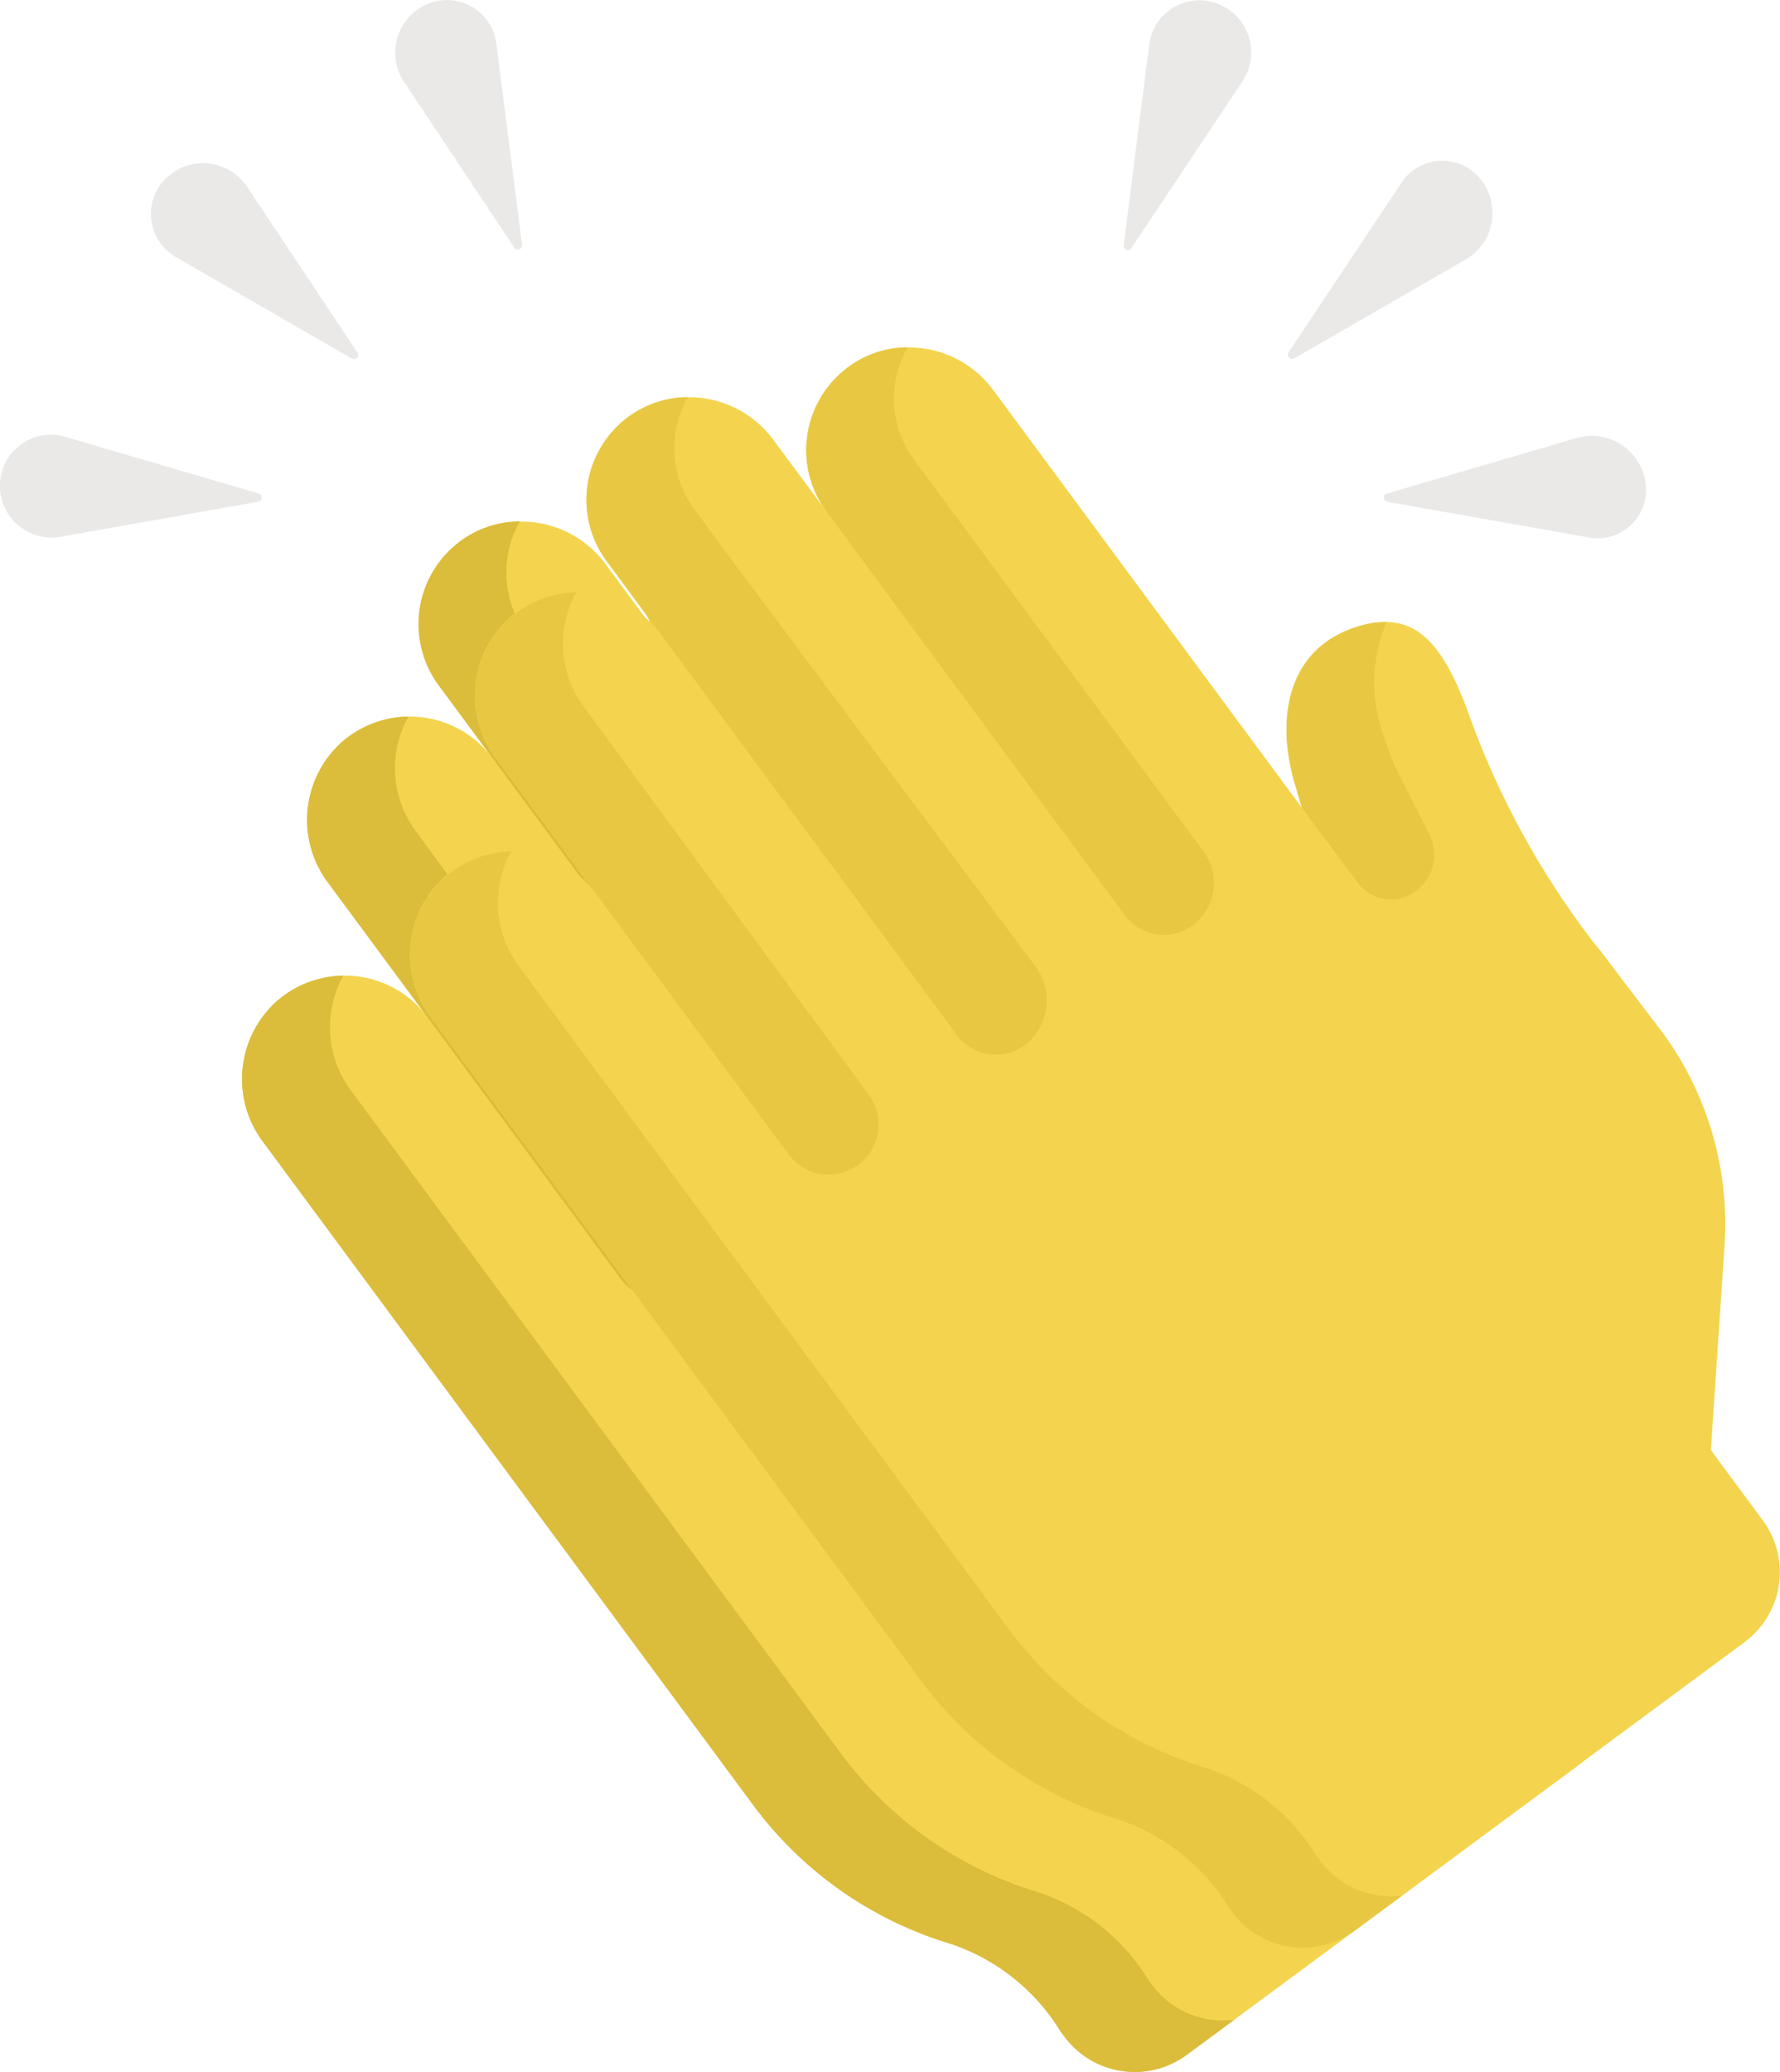 <svg xmlns="http://www.w3.org/2000/svg" width="34.94" height="40.655" viewBox="0 0 34.94 40.655"><defs><style>.a{fill:#f4d44e;}.b{fill:#e8c842;}.c{fill:#dbbc3b;}.d{fill:#eae9e8;}</style></defs><g transform="translate(-35.986 0)"><path class="a" d="M119.093,128.225a16.469,16.469,0,0,1-2.512-4.611c-.53-1.407-1.111-2.008-2.285-1.572-1.278.474-1.466,1.838-1.075,3.1.011.035.049.18.119.406l-6.052-8.187a2.051,2.051,0,0,0-2.732-.542,2.024,2.024,0,0,0-.548,2.915l-1.031-1.394a2.054,2.054,0,0,0-2.814-.492,2.024,2.024,0,0,0-.468,2.862l1.058,1.431a2.024,2.024,0,0,0-2.948-.331,2.051,2.051,0,0,0-.282,2.771l1.954,2.643a2.024,2.024,0,0,0-2.948-.331,2.051,2.051,0,0,0-.283,2.771l9.612,13a7.507,7.507,0,0,0,3.89,2.738,4.031,4.031,0,0,1,2.158,1.722l.068.092a1.722,1.722,0,0,0,2.408.361l7.651-5.656a1.709,1.709,0,0,0,.358-2.39l-1.019-1.379.267-4a6.346,6.346,0,0,0-1.292-4.294C119.328,128.535,119.24,128.4,119.093,128.225Z" transform="translate(-55.096 -107.26)"/><path class="b" d="M195.886,118.729a2.024,2.024,0,0,1-.129-2.209,1.968,1.968,0,0,0-1.046.305h0q-.052.033-.1.069l0,0q-.048.035-.094.072h0a2.024,2.024,0,0,0-.349,2.769h0l5.86,7.927a.949.949,0,0,0,1.351.181h0a1.042,1.042,0,0,0,.192-1.438Zm-.07-.094Z" transform="translate(-145.252 -107.268)"/><g transform="translate(40.738 10.23)"><path class="c" d="M142.213,131.907l-.143-.194-.5-.677a2.024,2.024,0,0,1-.13-2.207,1.973,1.973,0,0,0-1.125.357,2.024,2.024,0,0,0-.487,2.835l6.894,9.328a.949.949,0,0,0,1.4.138h0a1.107,1.107,0,0,0,.142-1.482Z" transform="translate(-135.987 -128.829)"/><path class="c" d="M113.693,260.879l-.068-.092a4.03,4.03,0,0,0-2.158-1.722,7.507,7.507,0,0,1-3.89-2.738l-9.612-13a2.075,2.075,0,0,1-.146-2.248,2.018,2.018,0,0,0-1.294.489,2.051,2.051,0,0,0-.283,2.771l9.612,13a7.506,7.506,0,0,0,3.89,2.738A4.031,4.031,0,0,1,111.9,261.8l.068.092a1.722,1.722,0,0,0,2.408.361l.934-.69A1.721,1.721,0,0,1,113.693,260.879Z" transform="translate(-95.832 -232.164)"/><path class="c" d="M118.065,188.094a.973.973,0,0,0,1.47.11h0a.99.99,0,0,0,.1-1.285l-5.593-7.61a2.075,2.075,0,0,1-.146-2.248,2.017,2.017,0,0,0-1.294.489,2.051,2.051,0,0,0-.282,2.771Z" transform="translate(-110.632 -173.23)"/></g><path class="b" d="M312.778,188.051l1.1,1.471a.815.815,0,0,0,1.175.138h0a.9.9,0,0,0,.225-1.1,12.481,12.481,0,0,1-.9-1.924,3.179,3.179,0,0,1,.062-2.228h-.084a1.6,1.6,0,0,0-.179.018,1.943,1.943,0,0,0-.2.041,2.6,2.6,0,0,0-.251.079c-1.278.514-1.471,1.821-1.075,3.1.011.035.049.18.118.406Z" transform="translate(-254.535 -169.764)"/><path class="a" d="M160.62,97.533a16.469,16.469,0,0,1-2.512-4.611c-.53-1.407-1.111-2.008-2.285-1.572-1.278.474-1.466,1.838-1.075,3.1.011.035.049.18.119.406l-6.052-8.187a2.051,2.051,0,0,0-2.732-.542,2.024,2.024,0,0,0-.548,2.915L144.5,87.647a2.054,2.054,0,0,0-2.814-.492,2.024,2.024,0,0,0-.468,2.862l1.058,1.431a2.024,2.024,0,0,0-2.948-.331,2.051,2.051,0,0,0-.282,2.771L141,96.531a2.024,2.024,0,0,0-2.948-.331,2.051,2.051,0,0,0-.283,2.771l9.612,13a7.507,7.507,0,0,0,3.89,2.738,4.031,4.031,0,0,1,2.158,1.722l.068.092a1.722,1.722,0,0,0,2.408.361l7.651-5.656a1.709,1.709,0,0,0,.358-2.39l-1.019-1.379.267-4a6.346,6.346,0,0,0-1.292-4.294C160.856,97.843,160.767,97.7,160.62,97.533Z" transform="translate(-93.326 -79.006)"/><g transform="translate(44.033 6.815)"><path class="b" d="M237.414,88.037a2.024,2.024,0,0,1-.129-2.209,1.947,1.947,0,0,0-1.246.45h0a2.024,2.024,0,0,0-.349,2.769h0l5.86,7.927a.949.949,0,0,0,1.351.181h0a1.042,1.042,0,0,0,.192-1.438Zm-.07-.094Z" transform="translate(-227.516 -85.828)"/><path class="b" d="M183.742,101.215l-.143-.194-.5-.677a2.024,2.024,0,0,1-.13-2.207,1.973,1.973,0,0,0-1.125.357,2.024,2.024,0,0,0-.487,2.835l1.077,1.458,5.818,7.87a.949.949,0,0,0,1.4.138h0a1.107,1.107,0,0,0,.142-1.482Z" transform="translate(-177.513 -97.16)"/><path class="b" d="M155.194,230.187l-.068-.092a4.03,4.03,0,0,0-2.158-1.722,7.507,7.507,0,0,1-3.89-2.738l-9.612-13a2.075,2.075,0,0,1-.146-2.248,2.03,2.03,0,0,0-1.577,3.26l9.612,13a7.507,7.507,0,0,0,3.89,2.738,4.031,4.031,0,0,1,2.158,1.722l.068.092a1.722,1.722,0,0,0,2.408.361l.934-.69A1.721,1.721,0,0,1,155.194,230.187Z" transform="translate(-137.331 -200.495)"/><path class="b" d="M159.568,157.4a.973.973,0,0,0,1.47.11h0a.99.99,0,0,0,.1-1.285l-5.593-7.61a2.075,2.075,0,0,1-.146-2.248,2.03,2.03,0,0,0-1.577,3.26Z" transform="translate(-152.132 -141.561)"/></g><g transform="translate(35.986 0)"><path class="d" d="M136.036,4.864,133.87,1.611a1.038,1.038,0,0,1,.5-1.549h0a.977.977,0,0,1,1.309.792l.506,3.953A.083.083,0,0,1,136.036,4.864Z" transform="translate(-125.937 0)"/><path class="d" d="M77.353,44.029l-2.165-3.252a1.04,1.04,0,0,0-1.626-.133h0a.976.976,0,0,0,.226,1.511l3.454,1.992A.083.083,0,0,0,77.353,44.029Z" transform="translate(-70.337 -37.112)"/><path class="d" d="M41.065,108.582l-3.8-1.112a1,1,0,0,0-1.279.907h0a1.016,1.016,0,0,0,1.193,1.054l3.876-.687A.084.084,0,0,0,41.065,108.582Z" transform="translate(-35.986 -98.899)"/><path class="d" d="M313.9,4.934l2.178-3.271a1.022,1.022,0,0,0-.5-1.525h0a.994.994,0,0,0-1.331.806l-.5,3.933A.083.083,0,0,0,313.9,4.934Z" transform="translate(-291.689 -0.07)"/><path class="d" d="M354.326,43.471l2.221-3.336a.961.961,0,0,1,1.5-.123h0a1.056,1.056,0,0,1-.244,1.635l-3.367,1.942A.084.084,0,0,1,354.326,43.471Z" transform="translate(-329.035 -36.554)"/><path class="d" d="M378.2,108.821l3.718-1.088a1.066,1.066,0,0,1,1.364.967h0a.95.95,0,0,1-1.115.985l-3.958-.7A.083.083,0,0,1,378.2,108.821Z" transform="translate(-350.972 -99.138)"/></g><path class="b" d="M354.322,157.358l1.1,1.471a.815.815,0,0,0,1.175.138h0a.9.9,0,0,0,.225-1.1l-.552-1.079a5.259,5.259,0,0,1-.343-.845h0a3,3,0,0,1,.062-2.227,1.459,1.459,0,0,0-.15.005l-.022,0-.062.007-.029,0-.059.01-.037.007-.054.012-.046.012-.049.013-.06.018-.039.012c-1.35.443-1.59,1.807-1.178,3.136.011.036.049.18.118.406Z" transform="translate(-292.782 -141.508)"/></g></svg>